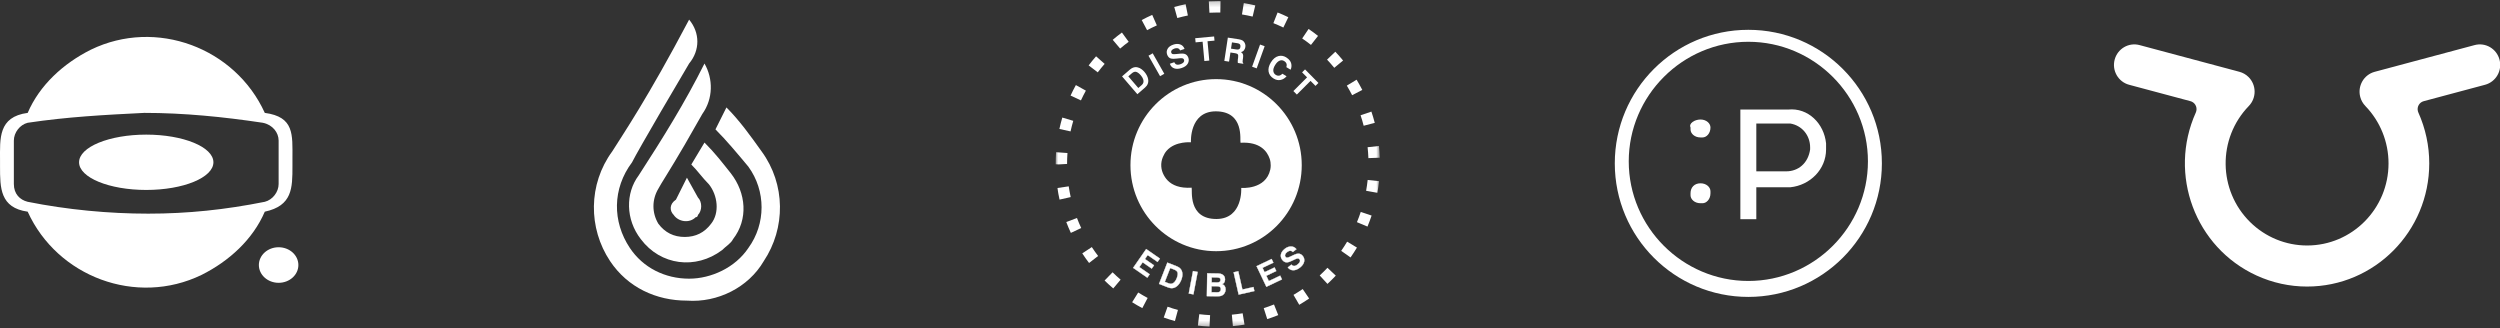 <?xml version="1.0" encoding="UTF-8"?>
<svg width="503px" height="66px" viewBox="0 0 503 66" version="1.1" xmlns="http://www.w3.org/2000/svg" xmlns:xlink="http://www.w3.org/1999/xlink">
    <rect x="0" y="0" width="503" height="66" fill="#333333" stroke="none"/>
    <!-- Generator: Sketch 60 (88103) - https://sketch.com -->
    <title>Logo_Family</title>
    <desc>Created with Sketch.</desc>
    <defs>
        <polygon id="path-1" points="0 0.205 65.223 0.205 65.223 65.711 0 65.711"></polygon>
    </defs>
    <g id="Web" stroke="none" stroke-width="1" fill="none" fill-rule="evenodd">
        <g id="Loil_Signup_BRD_v10" transform="translate(-110, -645)">
            <g id="Logo_Family" transform="translate(110, 645)">
                <path d="M153.228,30.449 C151.019,27.357 148.811,24.265 146.16,21.615 L143.952,26.032 C146.16,28.241 148.369,30.891 150.578,33.541 C154.111,38.4 154.111,45.026 150.578,49.885 C147.927,53.86 143.068,56.069 138.651,56.069 C133.793,56.069 129.375,53.86 126.725,49.885 C123.191,44.584 123.191,37.958 127.167,32.658 C128.492,30.008 137.326,14.989 138.651,12.781 C140.86,10.131 140.86,6.597 138.651,3.947 C130.259,19.848 125.4,26.916 123.191,30.449 C118.333,37.075 118.333,45.909 122.75,52.535 C126.283,57.835 132.026,60.486 138.21,60.486 C144.394,60.927 150.578,57.835 153.67,52.535 C158.087,45.909 158.087,37.075 153.228,30.449 L153.228,30.449 Z M128.934,48.118 C132.909,53.418 139.976,54.302 145.277,50.326 C146.16,49.443 147.044,49.001 147.486,48.118 C150.578,44.142 150.136,38.842 147.044,34.866 C145.277,32.658 143.952,30.891 141.743,28.682 L139.093,33.1 C140.418,34.425 141.302,35.75 142.627,37.075 C144.394,39.284 144.835,42.817 143.068,45.026 C141.743,46.793 139.976,47.676 137.768,47.676 C135.559,47.676 133.793,46.793 132.467,45.026 C131.142,42.817 131.142,40.167 132.467,37.958 C132.909,37.075 134.676,34.425 137.768,29.124 L141.302,22.94 C143.51,19.848 143.51,15.873 141.743,12.781 C137.768,20.732 133.351,27.799 128.492,35.308 C125.842,38.842 125.842,44.142 128.934,48.118 L128.934,48.118 Z M135.559,43.259 C136.443,44.584 138.651,45.026 139.976,43.701 C140.418,43.701 140.418,43.259 140.418,43.259 C141.302,42.375 141.302,40.609 140.418,39.725 L138.21,35.75 L136.001,40.167 C134.676,41.05 134.676,42.375 135.559,43.259 L135.559,43.259 Z" id="Shape" fill="#FFFFFF" fill-rule="nonzero"></path>
                <path d="M255.579,34.122 C254.676,38.244 249.737,37.807 249.737,37.807 C249.737,37.807 250.138,44 244.786,44.061 C238.911,44.087 239.945,38.182 239.757,37.761 C239.208,37.796 238.655,37.792 238.107,37.729 C237.657,37.678 237.21,37.587 236.781,37.442 C236.418,37.32 236.067,37.16 235.742,36.957 C235.458,36.78 235.193,36.57 234.957,36.332 C234.743,36.117 234.554,35.88 234.389,35.626 C234.056,35.109 233.807,34.547 233.7,33.937 C233.673,33.785 233.655,33.631 233.646,33.477 C233.608,32.843 233.717,32.202 233.962,31.616 C234.153,31.159 234.382,30.731 234.707,30.352 C234.925,30.099 235.173,29.874 235.444,29.68 C235.702,29.495 235.978,29.337 236.267,29.206 C236.54,29.081 236.824,28.979 237.114,28.897 C237.38,28.821 237.652,28.762 237.925,28.718 C238.162,28.68 238.401,28.652 238.64,28.636 C238.826,28.623 239.013,28.616 239.199,28.617 C239.313,28.617 239.427,28.619 239.54,28.626 C239.566,28.628 239.592,28.629 239.618,28.631 C239.618,28.631 239.242,22.437 244.594,22.401 C250.468,22.398 249.411,28.301 249.596,28.721 C253.539,28.488 254.957,30.444 255.467,31.958 C255.612,32.389 255.671,32.842 255.667,33.296 C255.664,33.573 255.639,33.852 255.579,34.122 M244.675,15.919 C235.16,15.922 227.446,23.674 227.447,33.236 C227.45,42.796 235.168,50.544 244.685,50.54 C254.202,50.539 261.914,42.786 261.911,33.227 C261.909,23.667 254.192,15.917 244.675,15.919" id="Fill-1" fill="#FFFFFF"></path>
                <path d="M227.018,15.362 L229.028,17.705 L229.719,17.107 C230.068,16.802 230.167,16.414 230.005,15.943 C229.918,15.685 229.76,15.426 229.533,15.159 C229.22,14.796 228.918,14.564 228.638,14.469 C228.356,14.372 228.045,14.47 227.705,14.765 L227.018,15.362 Z M227.917,13.632 C228.24,13.494 228.569,13.472 228.914,13.559 C229.193,13.629 229.446,13.747 229.668,13.917 C229.893,14.085 230.086,14.264 230.247,14.452 C230.656,14.929 230.907,15.417 231.001,15.913 C231.124,16.585 230.919,17.154 230.378,17.621 L228.837,18.956 L225.757,15.367 L227.297,14.032 C227.52,13.843 227.727,13.708 227.917,13.632 L227.917,13.632 Z" id="Fill-3" fill="#FFFFFF"></path>
                <polygon id="Fill-5" fill="#FFFFFF" points="234.258 14.844 233.407 15.328 231.073 11.209 231.923 10.725"></polygon>
                <path d="M236.263,12.519 C236.358,12.716 236.47,12.849 236.588,12.922 C236.804,13.053 237.102,13.054 237.476,12.927 C237.701,12.849 237.874,12.765 238,12.666 C238.232,12.48 238.31,12.263 238.222,12.009 C238.172,11.862 238.067,11.769 237.91,11.73 C237.754,11.697 237.525,11.7 237.218,11.735 L236.7,11.793 C236.189,11.85 235.822,11.847 235.604,11.783 C235.233,11.68 234.972,11.408 234.823,10.966 C234.684,10.565 234.72,10.181 234.926,9.814 C235.131,9.446 235.514,9.167 236.086,8.972 C236.564,8.81 237.013,8.795 237.435,8.93 C237.856,9.068 238.156,9.369 238.334,9.843 L237.435,10.148 C237.328,9.883 237.143,9.734 236.88,9.694 C236.707,9.671 236.509,9.697 236.289,9.774 C236.04,9.859 235.862,9.973 235.747,10.122 C235.632,10.269 235.604,10.429 235.665,10.605 C235.717,10.766 235.83,10.859 236.002,10.891 C236.113,10.909 236.333,10.904 236.66,10.873 L237.509,10.79 C237.876,10.753 238.171,10.773 238.387,10.852 C238.727,10.971 238.963,11.231 239.102,11.633 C239.238,12.041 239.195,12.436 238.973,12.813 C238.748,13.195 238.348,13.481 237.772,13.676 C237.183,13.879 236.677,13.902 236.25,13.753 C235.823,13.601 235.53,13.291 235.372,12.823 L236.263,12.519 Z" id="Fill-7" fill="#FFFFFF"></path>
                <polygon id="Fill-9" fill="#FFFFFF" points="244.282 7.337 244.357 8.174 242.952 8.301 243.309 12.188 242.32 12.279 241.964 8.393 240.553 8.523 240.476 7.688"></polygon>
                <path d="M247.872,8.528 L247.679,9.785 L248.727,9.945 C248.935,9.978 249.095,9.977 249.208,9.94 C249.405,9.88 249.525,9.718 249.564,9.457 C249.609,9.171 249.548,8.967 249.384,8.844 C249.291,8.772 249.146,8.722 248.947,8.691 L247.872,8.528 Z M249.99,8.14 C250.149,8.239 250.279,8.372 250.377,8.536 C250.456,8.668 250.517,8.812 250.551,8.966 C250.59,9.119 250.593,9.286 250.562,9.472 C250.532,9.694 250.442,9.904 250.296,10.103 C250.152,10.299 249.944,10.426 249.674,10.476 C249.876,10.595 250.009,10.741 250.074,10.915 C250.139,11.088 250.148,11.341 250.097,11.667 L250.049,11.981 C250.017,12.197 250.005,12.342 250.01,12.424 C250.019,12.548 250.062,12.647 250.15,12.716 L250.132,12.834 L249.057,12.67 C249.043,12.563 249.036,12.476 249.032,12.41 C249.025,12.274 249.035,12.138 249.049,11.998 L249.109,11.563 C249.152,11.262 249.132,11.056 249.047,10.941 C248.964,10.826 248.786,10.749 248.516,10.707 L247.564,10.562 L247.285,12.401 L246.333,12.254 L247.042,7.566 L249.273,7.906 C249.59,7.966 249.829,8.041 249.99,8.14 L249.99,8.14 Z" id="Fill-11" fill="#FFFFFF"></path>
                <polygon id="Fill-13" fill="#FFFFFF" points="252.845 13.756 251.922 13.423 253.524 8.962 254.449 9.298"></polygon>
                <path d="M257.226,11.281 C257.754,11.146 258.268,11.227 258.769,11.532 C259.442,11.944 259.8,12.462 259.841,13.102 C259.862,13.455 259.801,13.764 259.661,14.026 L258.817,13.514 C258.88,13.286 258.9,13.096 258.876,12.947 C258.833,12.681 258.662,12.458 258.365,12.277 C258.066,12.093 257.757,12.074 257.431,12.219 C257.108,12.361 256.809,12.66 256.535,13.118 C256.262,13.569 256.149,13.968 256.195,14.303 C256.243,14.644 256.408,14.896 256.688,15.068 C256.979,15.243 257.257,15.279 257.525,15.178 C257.673,15.126 257.837,15.009 258.019,14.833 L258.86,15.343 C258.52,15.741 258.118,15.989 257.654,16.086 C257.189,16.184 256.726,16.09 256.262,15.809 C255.69,15.461 255.349,14.999 255.242,14.424 C255.142,13.849 255.287,13.234 255.683,12.578 C256.11,11.87 256.623,11.438 257.226,11.281" id="Fill-15" fill="#FFFFFF"></path>
                <polygon id="Fill-17" fill="#FFFFFF" points="265.266 16.689 264.675 17.281 263.679 16.273 260.925 19.026 260.226 18.319 262.981 15.566 261.98 14.556 262.573 13.964"></polygon>
                <g id="Group-21" transform="translate(212.396, 0)">
                    <mask id="mask-2" fill="white">
                        <use xlink:href="#path-1"></use>
                    </mask>
                    <g id="Clip-20"></g>
                    <path d="M30.944,2.561 L30.818,0.254 C31.414,0.221 32.013,0.205 32.613,0.205 L33.173,0.209 L33.13,2.519 L32.613,2.516 C32.056,2.516 31.497,2.531 30.944,2.561 L30.944,2.561 Z M39.634,3.336 C38.929,3.169 38.213,3.024 37.489,2.907 L37.856,0.626 C38.635,0.753 39.406,0.907 40.166,1.087 L39.634,3.336 Z M24.478,3.628 L23.862,1.403 C24.614,1.191 25.378,1.007 26.151,0.851 L26.606,3.116 C25.889,3.26 25.178,3.433 24.478,3.628 L24.478,3.628 Z M45.813,5.542 C45.159,5.224 44.491,4.928 43.808,4.657 L44.657,2.51 C45.389,2.801 46.111,3.118 46.816,3.463 L45.813,5.542 Z M18.398,6.071 L17.314,4.031 C18.005,3.663 18.711,3.317 19.431,2.997 L20.363,5.108 C19.694,5.406 19.038,5.728 18.398,6.071 L18.398,6.071 Z M51.372,9.036 C50.8,8.583 50.21,8.15 49.604,7.739 L50.892,5.825 C51.543,6.269 52.18,6.734 52.794,7.222 L51.372,9.036 Z M12.977,9.772 L11.486,8.012 C12.084,7.5 12.699,7.012 13.335,6.544 L14.694,8.409 C14.103,8.841 13.534,9.297 12.977,9.772 L12.977,9.772 Z M56.059,13.645 C55.593,13.077 55.105,12.527 54.606,11.996 L56.273,10.405 C56.813,10.976 57.332,11.567 57.833,12.174 L56.059,13.645 Z M8.472,14.556 L6.641,13.157 C7.117,12.527 7.616,11.919 8.133,11.327 L9.86,12.853 C9.378,13.403 8.916,13.971 8.472,14.556 L8.472,14.556 Z M59.654,19.153 C59.318,18.497 58.962,17.856 58.584,17.228 L60.553,16.033 C60.956,16.704 61.339,17.391 61.699,18.094 L59.654,19.153 Z M5.089,20.2 L3.002,19.228 C3.332,18.51 3.69,17.806 4.07,17.117 L6.082,18.236 C5.729,18.878 5.396,19.531 5.089,20.2 L5.089,20.2 Z M61.975,25.301 C61.794,24.588 61.583,23.886 61.35,23.196 L63.529,22.453 C63.78,23.198 64.003,23.954 64.205,24.722 L61.975,25.301 Z M2.999,26.44 L0.754,25.946 C0.923,25.172 1.117,24.408 1.339,23.653 L3.544,24.311 C3.339,25.01 3.156,25.721 2.999,26.44 L2.999,26.44 Z M62.924,31.815 C62.898,31.078 62.843,30.347 62.765,29.62 L65.051,29.372 C65.135,30.15 65.192,30.936 65.223,31.728 L62.924,31.815 Z M0.587,33.081 L-5.4532173e-05,33.047 C-0.001,32.192 0.026,31.404 0.084,30.623 L2.377,30.788 C2.325,31.515 2.299,32.248 2.299,32.986 L0.587,33.081 Z M64.733,38.793 L62.467,38.386 C62.595,37.668 62.699,36.942 62.778,36.207 L65.064,36.45 C64.982,37.24 64.868,38.021 64.733,38.793 L64.733,38.793 Z M0.785,40.158 C0.614,39.394 0.471,38.616 0.355,37.828 L2.63,37.49 C2.739,38.219 2.871,38.94 3.028,39.653 L0.785,40.158 Z M62.741,45.589 L60.621,44.699 C60.902,44.023 61.155,43.338 61.387,42.64 L63.572,43.371 C63.322,44.121 63.042,44.861 62.741,45.589 L62.741,45.589 Z M3.06,46.858 C2.728,46.145 2.421,45.42 2.14,44.677 L4.289,43.856 C4.549,44.544 4.834,45.216 5.143,45.876 L3.06,46.858 Z M59.335,51.798 L57.454,50.472 C57.872,49.868 58.27,49.253 58.648,48.624 L60.621,49.811 C60.216,50.489 59.788,51.149 59.335,51.798 L59.335,51.798 Z M6.723,52.912 C6.245,52.286 5.79,51.642 5.356,50.98 L7.279,49.712 C7.681,50.324 8.103,50.922 8.545,51.503 L6.723,52.912 Z M54.688,57.122 L53.13,55.422 C53.669,54.924 54.19,54.409 54.688,53.876 L56.364,55.46 C55.826,56.033 55.268,56.588 54.688,57.122 L54.688,57.122 Z M11.589,58.031 C10.99,57.52 10.408,56.991 9.847,56.442 L11.453,54.785 C11.976,55.296 12.515,55.791 13.074,56.266 L11.589,58.031 Z M49.013,61.324 L47.854,59.33 C48.488,58.956 49.105,58.564 49.707,58.152 L51.004,60.061 C50.357,60.506 49.696,60.924 49.013,61.324 L49.013,61.324 Z M17.438,61.993 C16.739,61.622 16.057,61.23 15.391,60.81 L16.611,58.851 C17.231,59.239 17.865,59.605 18.51,59.947 L17.438,61.993 Z M42.572,64.204 L41.869,62.002 C42.572,61.779 43.256,61.528 43.932,61.257 L44.785,63.4 C44.06,63.693 43.321,63.962 42.572,64.204 L42.572,64.204 Z M24,64.596 C23.236,64.389 22.486,64.15 21.748,63.886 L22.52,61.711 C23.205,61.954 23.899,62.172 24.604,62.366 L24,64.596 Z M35.662,65.614 L35.45,63.312 C36.184,63.244 36.907,63.151 37.623,63.033 L38.001,65.312 C37.23,65.441 36.449,65.54 35.662,65.614 L35.662,65.614 Z M30.96,65.711 C30.172,65.673 29.389,65.606 28.615,65.508 L28.897,63.215 C29.617,63.303 30.344,63.367 31.076,63.405 L30.96,65.711 Z" id="Fill-19" fill="#FFFFFF" mask="url(#mask-2)"></path>
                </g>
                <polygon id="Fill-22" fill="#FFFFFF" points="232.901 52.696 230.914 51.316 230.358 52.117 232.182 53.383 231.727 54.039 229.903 52.772 229.23 53.742 231.308 55.185 230.838 55.863 227.992 53.888 230.611 50.116 233.365 52.027"></polygon>
                <path d="M228.04,53.88 L230.829,55.816 L231.261,55.194 L229.182,53.751 L229.894,52.725 L231.719,53.991 L232.134,53.392 L230.311,52.126 L230.906,51.269 L232.892,52.648 L233.317,52.036 L230.619,50.163 L228.04,53.88 Z M230.846,55.911 L227.945,53.897 L230.602,50.068 L233.412,52.019 L232.91,52.743 L230.922,51.363 L230.405,52.109 L232.229,53.375 L231.735,54.086 L229.912,52.82 L229.277,53.734 L231.356,55.177 L230.846,55.911 Z" id="Fill-24" fill="#FFFFFF"></path>
                <path d="M235.446,53.921 L234.358,56.713 L235.179,57.033 C235.6,57.197 235.975,57.104 236.303,56.752 C236.482,56.559 236.634,56.305 236.757,55.99 C236.926,55.554 236.989,55.193 236.944,54.907 C236.899,54.621 236.673,54.399 236.268,54.241 L235.446,53.921 Z M237.331,53.906 C237.592,54.122 237.763,54.397 237.846,54.732 C237.911,55.003 237.922,55.273 237.88,55.541 C237.837,55.81 237.772,56.057 237.685,56.281 C237.463,56.85 237.161,57.288 236.78,57.594 C236.264,58.006 235.684,58.086 235.04,57.835 L233.204,57.119 L234.872,52.841 L236.708,53.557 C236.971,53.663 237.179,53.78 237.331,53.906 L237.331,53.906 Z" id="Fill-26" fill="#FFFFFF"></path>
                <path d="M234.402,56.693 L235.192,57.002 C235.602,57.161 235.957,57.072 236.278,56.729 C236.453,56.54 236.604,56.287 236.725,55.977 C236.892,55.55 236.954,55.191 236.91,54.913 C236.867,54.64 236.647,54.425 236.256,54.273 L235.466,53.965 L234.402,56.693 Z M235.566,57.145 C235.438,57.145 235.305,57.119 235.167,57.065 L234.313,56.732 L234.326,56.7 L235.427,53.876 L236.281,54.209 C236.696,54.371 236.93,54.604 236.977,54.902 C237.023,55.193 236.959,55.563 236.788,56.002 C236.664,56.32 236.509,56.58 236.327,56.775 C236.098,57.022 235.843,57.145 235.566,57.145 L235.566,57.145 Z M233.248,57.1 L235.053,57.803 C235.681,58.049 236.256,57.969 236.759,57.567 C237.134,57.266 237.434,56.829 237.653,56.269 C237.739,56.048 237.804,55.801 237.846,55.536 C237.888,55.273 237.876,55.005 237.812,54.74 C237.732,54.414 237.563,54.142 237.31,53.933 C237.16,53.809 236.954,53.693 236.696,53.588 L234.892,52.885 L233.248,57.1 Z M235.743,58.011 C235.513,58.011 235.275,57.963 235.028,57.867 L233.16,57.139 L233.172,57.107 L234.853,52.796 L234.885,52.809 L236.721,53.525 C236.986,53.633 237.199,53.752 237.353,53.88 C237.618,54.099 237.795,54.383 237.879,54.724 C237.945,54.998 237.957,55.275 237.913,55.547 C237.871,55.816 237.804,56.068 237.717,56.294 C237.494,56.865 237.185,57.312 236.801,57.62 C236.475,57.881 236.121,58.011 235.743,58.011 L235.743,58.011 Z" id="Fill-28" fill="#FFFFFF"></path>
                <polygon id="Fill-30" fill="#FFFFFF" points="240.114 59.228 239.182 59.052 240.034 54.54 240.966 54.716"></polygon>
                <path d="M239.221,59.025 L240.087,59.188 L240.926,54.743 L240.061,54.58 L239.221,59.025 Z M240.141,59.268 L239.142,59.079 L239.148,59.046 L240.006,54.5 L241.006,54.689 L240.999,54.722 L240.141,59.268 Z" id="Fill-32" fill="#FFFFFF"></path>
                <path d="M243.794,55.801 L243.777,56.813 L244.888,56.831 C245.086,56.835 245.248,56.799 245.373,56.726 C245.498,56.652 245.562,56.519 245.565,56.325 C245.569,56.112 245.489,55.969 245.327,55.898 C245.186,55.848 245.007,55.821 244.788,55.817 L243.794,55.801 Z M243.765,57.574 L243.745,58.798 L244.855,58.816 C245.052,58.819 245.207,58.795 245.318,58.742 C245.52,58.646 245.623,58.456 245.628,58.174 C245.632,57.935 245.538,57.77 245.345,57.677 C245.238,57.625 245.086,57.597 244.89,57.592 L243.765,57.574 Z M246.28,55.533 C246.417,55.731 246.483,55.965 246.478,56.238 C246.474,56.518 246.4,56.742 246.256,56.91 C246.176,57.004 246.058,57.09 245.903,57.166 C246.135,57.255 246.309,57.393 246.424,57.579 C246.54,57.766 246.596,57.991 246.591,58.255 C246.587,58.527 246.515,58.77 246.376,58.984 C246.287,59.126 246.177,59.244 246.046,59.34 C245.899,59.45 245.725,59.524 245.526,59.562 C245.327,59.601 245.112,59.618 244.88,59.614 L242.82,59.58 L242.895,54.989 L245.104,55.025 C245.661,55.042 246.053,55.212 246.28,55.533 L246.28,55.533 Z" id="Fill-34" fill="#FFFFFF"></path>
                <path d="M243.812,56.78 L244.888,56.797 C245.08,56.798 245.237,56.766 245.356,56.696 C245.471,56.628 245.528,56.507 245.531,56.325 C245.534,56.124 245.463,55.995 245.313,55.929 C245.179,55.881 245.001,55.855 244.787,55.851 L243.827,55.836 L243.812,56.78 Z M244.912,56.866 C244.904,56.866 244.896,56.865 244.887,56.865 L243.742,56.847 L243.76,55.766 L244.788,55.783 C245.01,55.787 245.195,55.814 245.338,55.865 C245.516,55.944 245.603,56.098 245.599,56.326 C245.596,56.531 245.526,56.675 245.39,56.755 C245.266,56.829 245.105,56.866 244.912,56.866 L244.912,56.866 Z M243.779,58.764 L244.855,58.782 C245.046,58.787 245.198,58.761 245.304,58.711 C245.495,58.62 245.59,58.444 245.594,58.173 C245.598,57.947 245.511,57.795 245.33,57.708 C245.227,57.659 245.079,57.631 244.889,57.626 L243.798,57.608 L243.779,58.764 Z M244.888,58.85 C244.876,58.85 244.865,58.85 244.854,58.85 L243.71,58.831 L243.731,57.539 L244.89,57.558 C245.09,57.563 245.248,57.593 245.36,57.647 C245.565,57.745 245.666,57.922 245.662,58.174 C245.657,58.47 245.547,58.671 245.333,58.773 C245.224,58.824 245.074,58.85 244.888,58.85 L244.888,58.85 Z M242.855,59.547 L244.88,59.58 C245.109,59.583 245.324,59.566 245.52,59.529 C245.713,59.491 245.883,59.419 246.026,59.313 C246.153,59.22 246.261,59.103 246.347,58.966 C246.482,58.758 246.553,58.519 246.557,58.255 C246.561,57.999 246.507,57.777 246.395,57.597 C246.284,57.418 246.115,57.284 245.891,57.198 L245.818,57.17 L245.888,57.135 C246.038,57.061 246.153,56.978 246.23,56.888 C246.368,56.727 246.44,56.508 246.445,56.237 C246.449,55.973 246.384,55.743 246.252,55.553 C246.033,55.242 245.646,55.076 245.102,55.059 L242.929,55.024 L242.855,59.547 Z M244.944,59.648 C244.922,59.648 244.901,59.648 244.879,59.648 L242.786,59.614 L242.861,54.954 L245.104,54.991 C245.671,55.008 246.075,55.184 246.308,55.513 L246.308,55.514 C246.448,55.716 246.517,55.96 246.513,56.238 C246.508,56.525 246.43,56.759 246.282,56.932 C246.211,57.015 246.11,57.093 245.983,57.162 C246.188,57.254 246.346,57.388 246.453,57.562 C246.572,57.753 246.63,57.986 246.626,58.256 C246.621,58.534 246.546,58.785 246.404,59.002 C246.314,59.147 246.2,59.27 246.066,59.367 C245.915,59.479 245.736,59.557 245.533,59.596 C245.351,59.63 245.153,59.648 244.944,59.648 L244.944,59.648 Z" id="Fill-36" fill="#FFFFFF"></path>
                <polygon id="Fill-38" fill="#FFFFFF" points="248.207 54.789 249.138 54.579 249.968 58.253 252.194 57.751 252.376 58.556 249.218 59.269"></polygon>
                <path d="M248.247,54.815 L249.244,59.228 L252.335,58.53 L252.168,57.791 L249.942,58.294 L249.934,58.261 L249.112,54.62 L248.247,54.815 Z M249.192,59.31 L249.185,59.276 L248.166,54.764 L249.164,54.538 L249.172,54.572 L249.993,58.213 L252.22,57.71 L252.417,58.582 L252.383,58.589 L249.192,59.31 Z" id="Fill-40" fill="#FFFFFF"></path>
                <polygon id="Fill-42" fill="#FFFFFF" points="256.2 52.846 254.016 53.885 254.434 54.765 256.439 53.811 256.782 54.532 254.777 55.485 255.284 56.552 257.569 55.465 257.924 56.21 254.796 57.698 252.823 53.551 255.851 52.111"></polygon>
                <path d="M252.869,53.567 L254.812,57.653 L257.878,56.194 L257.553,55.51 L255.268,56.597 L254.731,55.469 L256.737,54.516 L256.423,53.857 L254.418,54.811 L253.97,53.868 L256.154,52.829 L255.834,52.157 L252.869,53.567 Z M254.78,57.744 L254.765,57.713 L252.778,53.535 L255.867,52.066 L256.245,52.862 L254.061,53.901 L254.451,54.72 L256.456,53.766 L256.828,54.548 L254.822,55.502 L255.3,56.506 L257.586,55.419 L257.969,56.227 L257.939,56.241 L254.78,57.744 Z" id="Fill-44" fill="#FFFFFF"></path>
                <path d="M259.823,53.244 C259.976,53.39 260.119,53.477 260.251,53.504 C260.493,53.554 260.764,53.459 261.065,53.221 C261.245,53.077 261.376,52.942 261.458,52.813 C261.612,52.569 261.608,52.346 261.446,52.142 C261.352,52.023 261.227,51.973 261.071,51.991 C260.916,52.01 260.706,52.086 260.44,52.217 L259.985,52.439 C259.536,52.657 259.202,52.773 258.98,52.787 C258.608,52.812 258.281,52.649 258.001,52.295 C257.745,51.974 257.651,51.612 257.717,51.212 C257.785,50.811 258.047,50.43 258.504,50.067 C258.886,49.763 259.292,49.605 259.721,49.592 C260.15,49.579 260.523,49.759 260.839,50.13 L260.12,50.701 C259.935,50.495 259.717,50.418 259.465,50.469 C259.298,50.504 259.125,50.592 258.948,50.733 C258.75,50.889 258.624,51.054 258.568,51.225 C258.512,51.397 258.54,51.553 258.65,51.693 C258.752,51.821 258.887,51.871 259.053,51.842 C259.161,51.825 259.36,51.749 259.647,51.614 L260.394,51.263 C260.721,51.11 260.996,51.033 261.22,51.033 C261.568,51.033 261.869,51.193 262.123,51.513 C262.384,51.842 262.474,52.216 262.394,52.633 C262.313,53.051 262.042,53.443 261.581,53.81 C261.109,54.184 260.654,54.371 260.214,54.371 C259.774,54.372 259.405,54.185 259.109,53.811 L259.823,53.244 Z" id="Fill-46" fill="#FFFFFF"></path>
                <path d="M259.157,53.816 C259.441,54.162 259.796,54.337 260.212,54.337 L260.214,54.337 C260.644,54.337 261.096,54.151 261.559,53.783 C262.012,53.424 262.282,53.035 262.36,52.627 C262.438,52.221 262.35,51.854 262.097,51.535 C261.85,51.225 261.556,51.067 261.221,51.067 L261.22,51.067 C261.003,51.067 260.729,51.144 260.408,51.294 L259.662,51.644 C259.369,51.782 259.172,51.858 259.059,51.876 C258.881,51.907 258.733,51.852 258.624,51.714 C258.506,51.565 258.476,51.397 258.535,51.214 C258.593,51.038 258.725,50.866 258.927,50.706 C259.108,50.562 259.287,50.471 259.458,50.436 C259.711,50.384 259.935,50.458 260.124,50.654 L260.79,50.126 C260.497,49.794 260.152,49.626 259.763,49.626 C259.749,49.626 259.736,49.626 259.722,49.626 C259.301,49.639 258.899,49.796 258.526,50.093 C258.077,50.449 257.817,50.827 257.751,51.217 C257.686,51.606 257.779,51.962 258.027,52.274 C258.299,52.617 258.623,52.777 258.978,52.753 C259.194,52.739 259.528,52.624 259.97,52.409 L260.425,52.186 C260.693,52.054 260.909,51.977 261.066,51.957 C261.234,51.938 261.372,51.993 261.473,52.121 C261.644,52.336 261.648,52.575 261.486,52.832 C261.403,52.963 261.269,53.102 261.086,53.247 C260.779,53.492 260.495,53.59 260.244,53.538 C260.113,53.51 259.97,53.427 259.821,53.289 L259.157,53.816 Z M260.212,54.405 C259.764,54.405 259.384,54.213 259.082,53.832 L259.06,53.805 L259.825,53.199 L259.846,53.219 C259.994,53.36 260.133,53.445 260.258,53.471 C260.49,53.519 260.753,53.425 261.044,53.194 C261.22,53.054 261.35,52.919 261.429,52.795 C261.575,52.563 261.572,52.356 261.42,52.163 C261.333,52.053 261.22,52.009 261.075,52.025 C260.924,52.044 260.716,52.118 260.455,52.248 L260,52.47 C259.549,52.689 259.207,52.807 258.982,52.821 C258.601,52.845 258.26,52.678 257.974,52.317 C257.713,51.988 257.616,51.615 257.684,51.206 C257.752,50.799 258.021,50.406 258.483,50.04 C258.868,49.734 259.285,49.572 259.719,49.558 C260.155,49.543 260.543,49.73 260.865,50.108 L260.888,50.135 L260.116,50.747 L260.095,50.724 C259.917,50.526 259.714,50.453 259.472,50.502 C259.311,50.536 259.142,50.622 258.969,50.759 C258.778,50.911 258.654,51.072 258.6,51.236 C258.548,51.397 258.573,51.54 258.677,51.671 C258.772,51.79 258.892,51.836 259.048,51.809 C259.153,51.792 259.35,51.716 259.633,51.583 L260.379,51.232 C260.709,51.078 260.992,50.999 261.22,50.999 L261.221,50.999 C261.577,50.999 261.89,51.165 262.15,51.492 C262.416,51.828 262.509,52.214 262.427,52.64 C262.345,53.064 262.068,53.466 261.602,53.836 C261.126,54.214 260.659,54.405 260.214,54.405 L260.212,54.405 Z" id="Fill-48" fill="#FFFFFF"></path>
                <ellipse id="Oval" fill="#FFFFFF" fill-rule="nonzero" cx="56.059" cy="53.324" rx="3.975" ry="3.578"></ellipse>
                <path d="M58.841,33.447 L58.841,31.857 C58.841,27.086 59.239,23.508 53.276,22.713 C47.313,9.594 31.411,3.631 18.292,9.992 C12.727,12.775 7.956,17.148 5.571,22.713 C-0.392,23.508 0.006,27.881 0.006,32.254 L0.006,33.447 C0.006,37.82 0.006,41.795 5.571,42.59 C11.534,55.709 27.436,61.672 40.555,55.311 C46.12,52.529 50.891,48.156 53.276,42.59 C58.841,41.398 58.841,37.82 58.841,33.447 L58.841,33.447 Z M29.821,42.988 C21.87,42.988 13.522,42.193 5.571,40.602 C3.981,40.205 2.788,39.012 2.788,37.025 L2.788,28.279 C2.788,26.689 3.981,25.098 5.571,24.701 C13.522,23.508 21.075,23.111 29.026,22.713 C36.977,22.713 44.927,23.508 52.878,24.701 C54.866,25.098 56.059,26.689 56.059,28.279 L56.059,37.025 C56.059,38.615 54.866,40.205 53.276,40.602 C45.325,42.193 37.772,42.988 29.821,42.988 L29.821,42.988 Z" id="Shape" fill="#FFFFFF" fill-rule="nonzero"></path>
                <ellipse id="Oval" fill="#FFFFFF" fill-rule="nonzero" cx="29.423" cy="32.652" rx="13.516" ry="5.566"></ellipse>
                <path d="M342.141,24.046 C343.344,24.046 344.146,24.848 344.146,25.65 C344.146,26.853 343.344,27.655 342.542,27.655 L342.141,27.655 C340.938,27.655 340.135,26.853 340.135,26.051 L340.135,25.65 C339.734,24.848 340.938,24.046 342.141,24.046 L342.141,24.046 Z M342.141,36.879 C343.344,36.879 344.146,37.681 344.146,38.483 L344.146,38.885 C344.146,40.088 343.344,40.89 342.542,40.89 L342.141,40.89 C340.938,40.89 340.135,40.088 340.135,39.286 L340.135,38.885 C340.135,37.681 340.938,36.879 342.141,36.879 Z M350.161,22.041 L359.786,22.041 C363.797,21.64 367.005,24.848 367.406,28.859 L367.406,30.062 C367.406,34.072 364.198,37.28 360.187,37.681 L353.37,37.681 L353.37,44.098 L350.161,44.098 L350.161,22.041 Z M353.37,24.848 L353.37,34.473 L359.385,34.473 C361.792,34.473 363.797,32.869 364.198,30.062 L364.198,29.661 C364.198,27.254 362.594,25.249 360.187,24.848 L353.37,24.848 L353.37,24.848 Z" id="Shape" fill="#FFFFFF" fill-rule="nonzero"></path>
                <path d="M351.766,59.738 C336.926,59.738 324.896,47.709 324.896,32.869 C324.896,18.029 336.926,5.999 351.766,5.999 C366.605,5.999 378.635,18.029 378.635,32.869 C378.635,47.707 366.604,59.738 351.766,59.738 Z M351.766,8.406 C338.531,8.406 327.703,19.234 327.703,32.468 C327.703,45.702 338.531,56.53 351.766,56.53 C365,56.53 375.828,45.702 375.828,32.468 C375.828,19.234 365,8.406 351.766,8.406 Z" id="Shape" fill="#FFFFFF" fill-rule="nonzero"></path>
                <path d="M502.903,12.005 C503.483,14.209 502.181,16.471 499.994,17.056 L487.644,20.359 C486.77,20.593 486.248,21.498 486.481,22.38 C486.504,22.468 486.535,22.555 486.572,22.639 C488.018,25.853 488.765,29.342 488.765,32.871 C488.765,46.558 477.76,57.654 464.185,57.654 C460.685,57.654 457.225,56.9 454.037,55.442 C441.673,49.791 436.193,35.104 441.798,22.639 C442.172,21.808 441.807,20.829 440.982,20.452 C440.899,20.414 440.813,20.383 440.725,20.359 L428.376,17.056 C426.189,16.471 424.887,14.209 425.467,12.005 C426.047,9.799 428.29,8.487 430.477,9.071 L450.581,14.449 C451.264,14.632 451.888,14.989 452.393,15.487 C454.011,17.08 454.042,19.695 452.462,21.328 C446.138,27.855 446.261,38.316 452.736,44.691 C455.797,47.705 459.906,49.392 464.185,49.392 C473.235,49.392 480.572,41.996 480.572,32.871 C480.572,28.556 478.898,24.414 475.909,21.328 C475.415,20.818 475.061,20.188 474.879,19.501 C474.3,17.295 475.602,15.034 477.789,14.449 L497.893,9.071 C500.08,8.487 502.323,9.799 502.903,12.005" id="Fill-1" fill="#FFFFFF"></path>
            </g>
        </g>
    </g>
</svg>